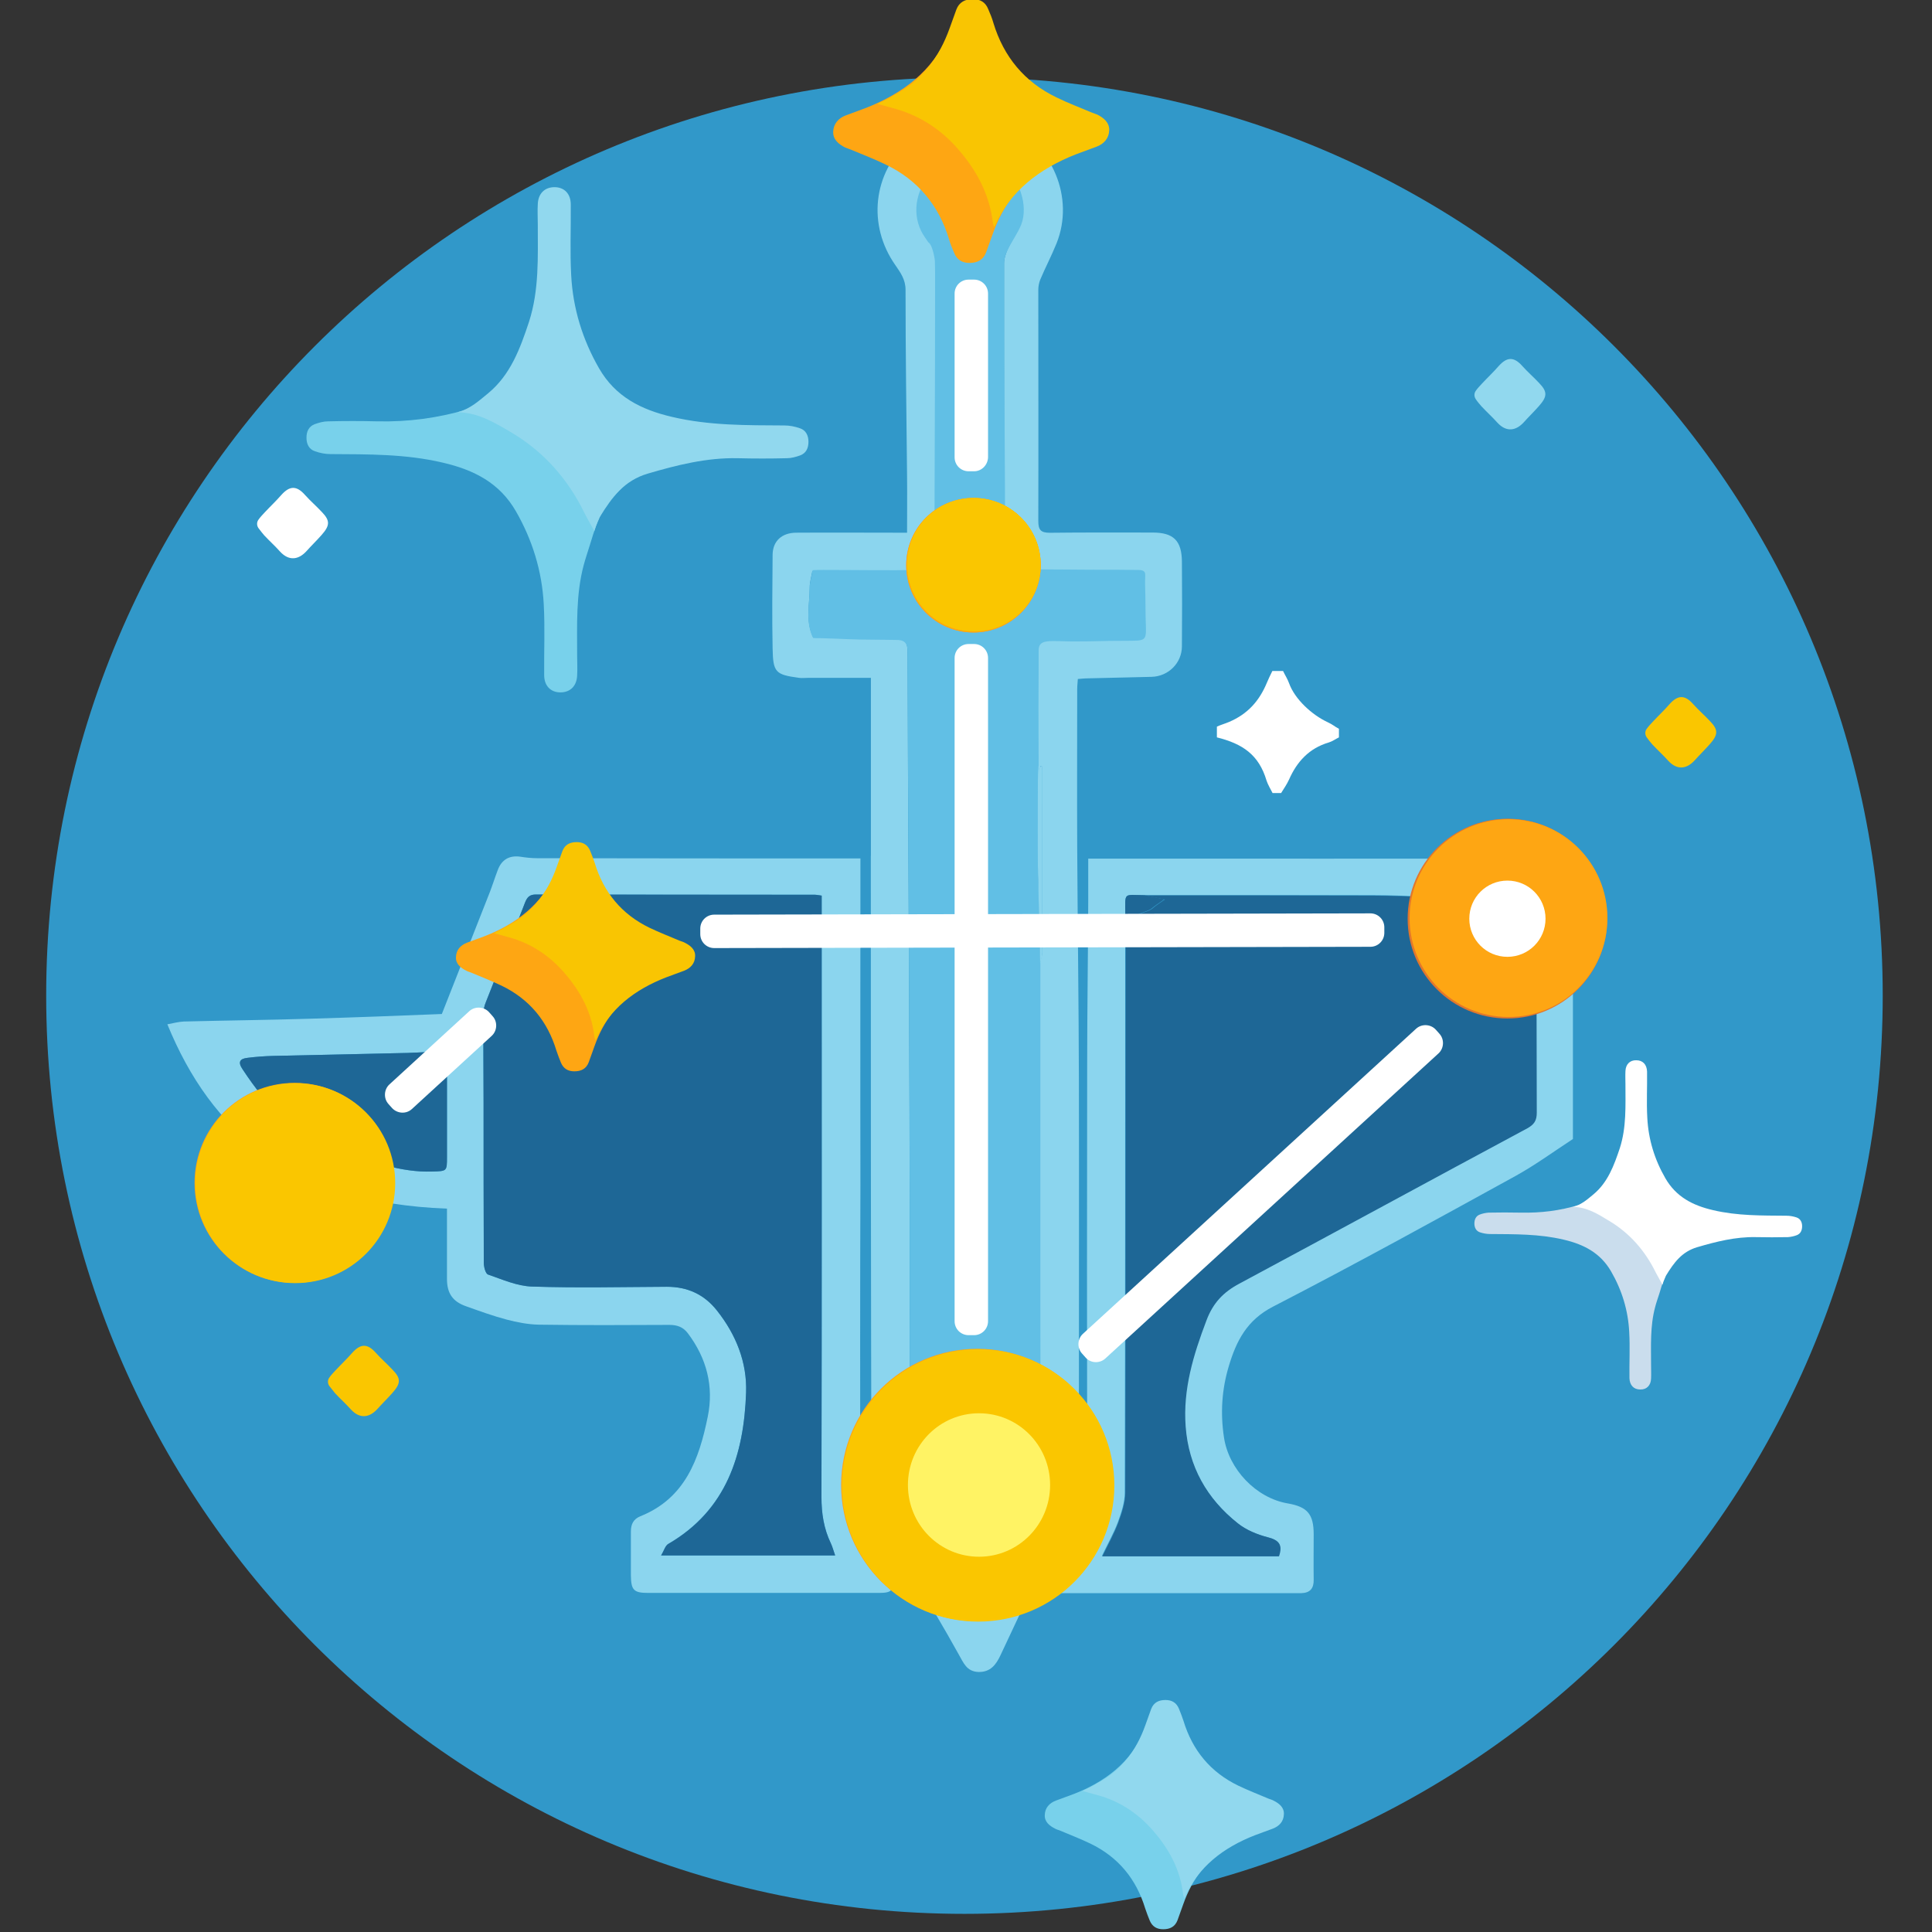 <svg version="1.2" baseProfile="tiny-ps" xmlns="http://www.w3.org/2000/svg" viewBox="0 0 512 512" width="512" height="512">
	<rect x="0" y="0" width="512" height="512" fill="#333333" stroke="none"/>
	<title>2_iridan (2)-svg</title>
	<style>
		tspan { white-space:pre }
		.s0 { fill: #3198c9 } 
		.s1 { fill: #8bd5ee } 
		.s2 { fill: #61bfe5 } 
		.s3 { fill: #1e6796 } 
		.s4 { fill: #b0c7d5 } 
		.s5 { fill: #78d1eb } 
		.s6 { fill: #91d8ee } 
		.s7 { fill: #cadded } 
		.s8 { fill: #ffffff } 
		.s9 { fill: #fac600 } 
		.s10 { fill: #fea613 } 
		.s11 { fill: #fff364 } 
		.s12 { fill: #e2772c } 
		.s13 { fill: #f9c502 } 
	</style>
	<g id="Layer_6_xA0_Изображение_1_">
		<path id="Layer" class="s0" d="m255.59 507.19c-134.57 0-243.35-108.78-243.35-243.35c0-134.57 108.78-243.35 243.35-243.35c134.57 0 243.35 108.78 243.35 243.35c0 134.57-108.78 243.35-243.35 243.35z" />
	</g>
	<g id="Group_2_copy_xA0_Изображение_1_">
		<path id="Layer" fill-rule="evenodd" class="s1" d="m230.8 226.79c0-15.55 0-31.15 0-47.15c-6.01 0-11.4 0-16.74 0c-0.74 0-1.53 0.11-2.27 0c-6.3-0.85-6.92-1.42-7.04-7.83c-0.17-8.28-0.06-16.57 0-24.85c0.06-3.57 2.44-5.79 6.3-5.79c8.68-0.06 17.36 0 26.1 0c0.91 0 1.87 0 3.23 0c0-5.16 0.06-10.1 0-15.09c-0.17-16.4-0.4-32.85-0.4-49.25c0-2.78-1.36-4.6-2.67-6.52c-7.49-10.61-6.01-24.45 3.63-33.08c3.23-2.89 6.98-4.82 11.29-5.62c0.85-0.17 1.87-0.23 2.67-0.62c1.3 0 2.55-0.11 3.91-0.11c2.72 0.91 5.39 1.25 8.06 2.33c12.03 4.94 17.99 19.23 13.11 31.32c-1.3 3.23-2.95 6.35-4.31 9.59c-0.34 0.85-0.51 1.82-0.51 2.67c0 20.43 0.06 40.85 0 61.28c0 2.33 0.62 3.12 3.06 3.12c9.08-0.11 18.16-0.06 27.23-0.06c5.56 0 7.72 2.16 7.77 7.72c0.06 7.49 0.06 14.92 0 22.41c0 4.43-3.57 8-8.06 8.11c-5.62 0.17-11.29 0.23-16.91 0.4c-0.85 0-1.65 0.11-2.61 0.17c-0.06 0.96-0.17 1.82-0.17 2.67c0 13.9-0.06 27.8 0 41.7c0.11 20.77 0.4 41.53 0.45 62.3c0.06 28.77 0 57.53 0 86.3c0 5.67-0.23 11.35 0.06 16.96c0.23 4.65-2.04 8.4-3.8 12.31c-5.56 12.2-11.35 24.28-17.02 36.43c-1.19 2.55-2.67 4.54-5.84 4.48c-3.18-0.11-3.97-2.44-5.28-4.71c-3.91-7.09-8.11-14.01-12.2-20.99c-3.69-6.35-7.32-12.77-10.95-19.18c0-0.85 0.06-1.7 0.06-2.55c-0.17-56.34-0.17-112.57-0.17-168.85zm44.82 28.37c0.17-0.91 0.57-1.76 0.57-2.67c0.06-16.11 0-32.28 0-48.4c0-0.4-0.06-0.74-0.11-1.13c-0.11 0-0.23 0-0.34 0.06c-0.06 0.34-0.17 0.96-0.17 1.3c-0.17-0.34-0.51-0.68-0.51-1.02c-0.06-10.33 0-20.77 0.06-31.09c0-1.99 1.02-2.84 3.29-2.84c7.38 0.17 14.75 0.06 22.13 0.06c1.48 0 2.84 0.17 2.84-1.93c0-4.71-0.06-9.65-0.06-14.35c0-1.59-0.57-1.99-2.27-1.87c-1.87 0.17-3.69-0.06-5.56-0.06c-8.74 0.06-17.53-0.06-26.27 0.06c-2.55 0.06-3.18-0.91-3.18-3.29c0.06-26.1 0.06-52.2 0.06-78.24c0-1.19 0.4-2.38 0.85-3.46c1.08-2.38 2.55-4.54 3.52-6.98c2.04-5.16-0.62-12.31-5.39-15.15c-6.64-3.97-14.3-3.12-18.44 2.04c-4.54 5.62-4.77 11.63-0.68 17.65c0.28 0.45 1.3 0.4 1.93 0.62c0 30.81 0 61.68 0 92.48c-0.17-0.79-0.62-1.59-0.51-2.38c0.4-2.78-0.85-3.46-3.46-3.4c-8.57 0.17-17.14 0.06-25.7 0.06c-1.02 0-1.99 0.11-2.95 0.17c-0.28 1.59-0.68 2.89-0.68 4.2c0 4.43-1.19 8.96 0.91 13.28c5.22 0.17 10.44 0.34 15.66 0.45c0.23 0 0.51-0.68 0.79-1.02c1.76 0.4 3.52 1.08 5.28 1.02c2.44 0 3.29 0.74 3.29 3.23c0.11 40.68 0.4 81.42 0.51 122.1c0.11 32.06 0 64.06 0.06 96.12c0 1.19 0.06 2.5 0.62 3.52c4.65 8.62 9.36 17.19 14.13 25.76c1.08 1.93 2.33 3.69 3.69 5.79c4.65-9.25 8.96-18.16 13.56-26.95c1.87-3.63 2.61-7.38 2.61-11.4c-0.06-44.03-0.06-88.17-0.06-132.32z" />
		<path id="Layer" fill-rule="evenodd" class="s1" d="m227.96 396.04c1.19 4.14 2.21 8.34 3.63 12.37c1.13 3.29 2.95 6.35 4.26 9.59c1.3 3.29 0.62 4.14-2.78 4.14c-20.43 0-40.85 0-61.28 0c-3.86 0-4.54-0.74-4.6-4.65c0-3.86 0-7.77 0-11.63c0-1.93 0.68-3.29 2.5-4.03c11.92-4.77 15.6-15.21 17.87-26.38c1.65-8.06-0.28-15.49-5.28-22.13c-1.25-1.65-2.84-2.21-4.88-2.21c-11.52 0.06-23.09 0.11-34.61-0.06c-2.84-0.06-5.79-0.62-8.57-1.36c-3.63-0.96-7.21-2.27-10.72-3.52c-3.57-1.25-5.05-3.46-5.05-7.26c0-5.28 0-10.61 0-15.89c0-0.91 0-1.82 0-2.72c-41.31-1.53-62.47-20.43-74.1-48.85c1.53-0.28 2.95-0.68 4.37-0.74c11.12-0.28 22.3-0.4 33.42-0.74c11.8-0.34 23.55-0.79 34.95-1.25c4.31-10.89 8.51-21.56 12.71-32.28c0.74-1.93 1.36-3.91 2.1-5.84c1.02-2.78 3.06-3.97 5.96-3.57c1.48 0.23 3.01 0.4 4.48 0.4c28.54 0.06 57.08 0.06 85.68 0.06c0 28.88-0.06 57.82 0 86.7c-0.11 27.35-0.06 54.58-0.06 81.87zm-10.21-158.7c-0.85-0.11-1.3-0.23-1.76-0.23c-24.68 0-49.31 0-73.99-0.06c-1.59 0-2.27 0.62-2.84 2.1c-3.4 8.79-6.98 17.59-10.38 26.38c-0.4 1.02-0.62 2.21-0.68 3.29c-0.06 7.83 0 15.72 0.06 23.55c0 14.07 0 28.2 0.06 42.27c0 1.08 0.45 2.89 1.13 3.12c3.8 1.3 7.72 3.06 11.63 3.18c11.92 0.4 23.83 0.11 35.75 0.06c5.45 0 9.87 1.99 13.28 6.3c5.05 6.41 8 13.73 7.72 21.73c-0.57 16.4-5.16 31.09-20.6 40.11c-0.79 0.45-1.13 1.76-1.93 3.06c15.83 0 30.81 0 46.13 0c-0.45-1.25-0.74-2.27-1.13-3.18c-1.87-3.91-2.5-7.94-2.5-12.31c0.11-51.75 0.06-103.43 0.06-155.18c0-1.3 0-2.61 0-4.2zm-99.29 41.19c-3.74 0.17-7.09 0.4-10.44 0.51c-11.92 0.28-23.77 0.51-35.69 0.79c-2.27 0.06-4.54 0.23-6.75 0.51c-1.99 0.23-2.61 1.08-1.3 3.01c6.58 9.99 14.35 18.38 26.33 22.01c7.89 2.38 15.49 5.39 23.94 5.11c3.91-0.11 3.91-0.06 3.91-3.86c0-8.23 0-16.45 0-24.62c0-1.02 0-2.04 0-3.46z" />
		<path id="Layer" fill-rule="evenodd" class="s1" d="m416.84 232.63c0 23.09 0 46.13 0 69.22c-5.05 3.29-9.93 6.87-15.15 9.76c-21.33 11.74-42.67 23.49-64.34 34.67c-6.92 3.57-9.7 9.08-11.69 15.72c-1.87 6.18-2.27 12.48-1.3 18.89c1.25 8.45 8.51 16.11 16.91 17.53c5.22 0.91 6.87 2.84 6.87 8.23c0 3.97-0.06 7.94 0 11.92c0.06 2.33-0.91 3.57-3.29 3.63c-22.13 0-44.26 0-66.33 0c-0.23 0-0.51-0.17-1.02-0.34c2.78-6.75 5.39-13.5 8.34-20.14c1.65-3.63 2.27-7.32 2.27-11.23c-0.06-36.09-0.06-72.23 0-108.31c0-14.47 0.23-28.94 0.28-43.41c0-3.74 0-7.43 0-11.23c1.99 0 3.91 0 5.9 0c38.07 0 76.2 0.06 114.27-0.06c4.2-0.11 6.87 1.3 8.28 5.16zm-113.48 4.6c-5.79-0.06-5.16-0.91-5.11 5.11c0 0.4 0.06 0.74 0.11 1.13c-0.06 1.53-0.17 3.01-0.17 4.54c0 49.19 0 98.33-0.11 147.52c0 2.61-0.91 5.33-1.82 7.83c-1.13 3.01-2.78 5.9-4.26 9.02c16 0 31.43 0 46.81 0c1.08-3.12-0.06-4.31-3.01-5.05c-2.78-0.68-5.67-1.87-7.89-3.69c-8.23-6.52-13.05-15.04-13.84-25.65c-0.74-9.87 2.04-18.95 5.5-28.09c1.76-4.71 4.54-7.49 8.68-9.76c25.48-13.67 50.89-27.52 76.37-41.19c1.82-0.96 2.5-2.04 2.5-4.14c-0.11-18.27-0.06-36.48-0.06-54.75c0-0.91-0.11-1.82-0.17-2.89c-4.6 0-8.91 0-13.28 0c-2.5 0-5.05-0.11-7.55-0.06c-2.44 0.06-4.94 0.34-7.38 0.51c-5.05-0.17-10.16-0.4-15.21-0.4c-19.97 0-40.06 0-60.14 0z" />
		<path id="Layer" class="s2" d="m215.48 169.09c-2.1-4.31-0.91-8.85-0.91-13.28c0-1.3 0.51-3.12 0.79-4.71c0.91-0.06 1.87-0.06 2.89-0.06c8.57 0 17.19 0.17 25.7 0c2.67-0.06 3.74 0.96 3.35 3.74c-0.11 0.74 0.34 1.59 0.51 2.38c1.87 1.59 3.06 1.42 3.69-0.68c0.28-0.96-3.86-1.7-3.86-2.72c0-28.31 0.17-49.48 0.17-77.79c0-0.68 0-3.06 0-3.74c-0.06-1.99 0-1.93-0.06-3.06c-0.06-1.02-0.74-4.37-1.65-4.88c-0.11-0.06-0.91-1.3-0.96-1.36c-3.23-4.54-3.29-11.12 1.25-16.74c4.2-5.16 12.26-6.18 18.89-2.21c4.77 2.84 7.38 10.5 5.33 15.6c-0.96 2.38-2.61 4.54-3.69 6.87c-0.51 1.08-0.85 2.33-0.85 3.46c-0.06 26.1 0.34 52.2 0.28 78.3c0 2.38 0.57 2.78 3.12 2.72c8.74-0.11 17.53 0.11 26.27 0.06c1.87 0 4.14 0.06 6.01 0.06c2.44 0.06 1.59 1.3 1.7 3.91c0.17 4.2 0.06 7.15 0.23 11.29c0.11 3.69-0.45 3.52-5.05 3.57c-7.89 0-6.87 0.17-14.47 0.17c-6.07-0.06-8.91-0.74-8.91 2.38c-0.06 10.33-0.06 20.6 0 30.92c0 0.28 0.23 0.57 0.4 0.85c0.06 0.17 0.06 0.45 0.11 0.62c-0.17 0.74-0.57 1.42-0.57 2.16c-0.06 7.49-0.06 15.04 0 22.53c0 0.68 0.06 1.08 0 2.16c0 0.79 0 0.96 0 1.48c0.17 7.43 0.34 14.81 0.51 22.24c0 44.14 0 88.29 0 132.43c0 3.97-0.74 7.77-2.61 11.4c-4.6 8.79-8.91 17.7-13.56 26.95c-1.36-2.1-2.67-3.86-3.69-5.79c-4.77-8.57-9.48-17.14-14.13-25.76c-0.51-1.02-0.62-2.33-0.62-3.52c-0.06-32.06 0.06-64.06-0.06-96.12c-0.11-40.68-0.4-81.42-0.51-122.1c0-2.55-0.85-3.29-3.29-3.23c-1.76 0-2.5-0.06-5.16-0.06c-6.24 0-9.48-0.28-14.35-0.4c-1.48 0-1.48 0-2.27-0.06z" />
		<path id="Layer" class="s1" d="m275.39 204.89c0-0.17-0.06-0.79-0.06-0.96c0.06-0.34 0.4-0.51 0.45-0.91c0.11 0 0.23 0 0.34-0.06c0.06 0.4 0.11 0.74 0.11 1.13c0 16.11 0 32.28 0 48.4c0 0.91-0.34 1.93-0.57 2.84c-0.17-7.43-0.4-14.98-0.51-22.41c0-0.51-0.06-0.74-0.06-1.42c-0.06-8.91 0.28-17.7 0.28-26.61z" />
		<path id="Layer" class="s3" d="m217.75 237.34c0 1.59 0 2.89 0 4.2c0 51.75 0.06 103.43-0.06 155.18c0 4.37 0.62 8.4 2.5 12.31c0.45 0.91 0.68 1.93 1.13 3.18c-15.32 0-30.24 0-46.13 0c0.79-1.25 1.08-2.61 1.93-3.06c15.43-8.96 20.03-23.66 20.6-40.11c0.28-8-2.67-15.38-7.72-21.73c-3.4-4.31-7.83-6.3-13.28-6.3c-11.92 0.06-23.83 0.34-35.75-0.06c-3.91-0.11-7.83-1.87-11.63-3.18c-0.68-0.23-1.13-2.04-1.13-3.12c-0.06-14.07-0.06-28.2-0.06-42.27c0-7.83-0.06-15.72-0.06-23.55c0-1.08 0.23-2.27 0.68-3.29c3.46-8.79 6.98-17.53 10.38-26.38c0.57-1.42 1.25-2.1 2.84-2.1c24.68 0.06 49.31 0 73.99 0.06c0.4 0 0.85 0.11 1.76 0.23z" />
		<path id="Layer" class="s3" d="m118.45 278.53c0 1.42 0 2.44 0 3.46c0 8.23 0 16.45 0 24.62c0 3.8 0 3.74-3.91 3.86c-8.4 0.28-16.06-2.72-23.94-5.11c-12.03-3.63-19.75-12.03-26.33-22.01c-1.3-1.93-0.68-2.78 1.3-3.01c2.27-0.28 4.48-0.45 6.75-0.51c11.92-0.28 23.77-0.51 35.69-0.79c3.35-0.11 6.75-0.34 10.44-0.51z" />
		<path id="Layer" class="s3" d="m393.75 237.23c4.31 0 8.68 0 13.28 0c0.06 1.08 0.17 1.99 0.17 2.89c0 18.27 0 36.48 0.06 54.75c0 2.1-0.68 3.12-2.5 4.14c-25.48 13.67-50.89 27.52-76.37 41.19c-4.14 2.21-6.92 5.05-8.68 9.76c-3.46 9.13-6.24 18.21-5.5 28.09c0.79 10.61 5.62 19.12 13.84 25.65c2.21 1.76 5.11 2.95 7.89 3.69c2.95 0.74 4.09 1.93 3.01 5.05c-15.38 0-30.87 0-46.81 0c1.53-3.12 3.12-5.96 4.26-9.02c0.91-2.5 1.82-5.22 1.82-7.83c0.11-49.19 0.06-98.33 0.11-147.52c0-1.53 0.11-3.01 0.17-4.54c0.51 0.28 1.02 0.51 1.53 0.79c0.91-2.67 3.91-2.21 5.62-3.74c0.74-0.68 1.65-1.19 3.06-2.21c-2.21-0.45-3.69-0.74-5.16-1.08c20.09 0 40.17 0 60.26 0.06c5.05 0 10.16 0.28 15.21 0.4c4.77-0.17 9.76-0.34 14.75-0.51z" />
		<path id="Layer" class="s3" d="m303.37 237.23c1.48 0.28 2.95 0.62 5.16 1.08c-1.36 1.02-2.27 1.53-3.06 2.21c-1.7 1.53-4.71 1.08-5.62 3.74c-0.51-0.28-1.02-0.51-1.53-0.79c-0.06-0.4-0.11-0.74-0.11-1.13c0-6.01-0.62-5.16 5.16-5.11z" />
		<path id="Layer" class="s4" d="m393.75 237.23c-4.99 0.17-9.93 0.34-14.92 0.45c2.44-0.17 4.94-0.45 7.38-0.51c2.5-0.06 4.99 0.06 7.55 0.06z" />
		<path id="Layer" class="s1" d="m275.28 202.67c0.91 8.74 0.28 19.86 0.28 28.77c-0.17-0.68-0.51-1.36-0.51-2.1c-0.06-7.49 0-14.87 0-22.36c0-0.74 0.06-3.63 0.23-4.31z" />
	</g>
	<g id="Слой_5">
		<path id="Layer" class="s5" d="m174.06 123.86c-2.72 1.65-7.15 3.12-9.31 5.39c-4.99 5.16-6.01 7.15-8.4 15.09c-0.4 1.3-1.36 4.2-1.7 5.56c-2.04 7.77-1.7 15.72-1.7 23.72c0 1.82 0.11 3.57 0 5.39c-0.11 2.78-1.82 4.48-4.43 4.48c-2.55 0-4.31-1.7-4.31-4.6c-0.06-6.24 0.23-12.48-0.11-18.72c-0.45-8.79-3.01-17.08-7.38-24.68c-4.31-7.49-11.06-10.95-19.35-12.88c-9.87-2.33-19.8-2.21-29.79-2.27c-1.36 0-2.78-0.28-4.09-0.74c-1.59-0.51-2.27-1.93-2.27-3.57c0-1.65 0.57-3.01 2.21-3.63c1.13-0.4 2.33-0.74 3.52-0.74c4.37-0.11 8.68-0.11 13.05 0c8.23 0.17 15.89-0.85 23.66-3.12c7.21-3.69 10.44-7.49 13.73-12.88c0.45-0.68 1.02-1.3 1.48-1.99c0.62 1.13 1.19 2.33 1.82 3.46c4.37 8.91 10.67 16.06 19.18 21.16c4.31 2.72 8.74 5.5 14.18 5.56z" />
		<path id="Layer" class="s6" d="m121.35 109.23c3.4-0.96 5.62-3.06 8.06-5.05c5.9-4.88 8.45-11.86 10.78-18.89c2.72-8.45 2.33-17.14 2.33-25.82c0-1.82-0.11-3.57 0-5.39c0.11-2.78 1.82-4.48 4.43-4.48c2.55 0 4.31 1.7 4.31 4.6c0.06 6.24-0.23 12.48 0.11 18.72c0.45 8.79 3.01 17.08 7.38 24.68c4.31 7.49 11.06 10.95 19.35 12.88c9.87 2.33 19.8 2.21 29.79 2.27c1.36 0 2.78 0.28 4.09 0.74c1.59 0.51 2.27 1.93 2.27 3.57c0 1.65-0.57 3.01-2.21 3.63c-1.13 0.4-2.33 0.74-3.52 0.74c-4.37 0.11-8.68 0.11-13.05 0c-8.23-0.17-16.11 1.82-23.83 4.09c-6.18 1.82-9.42 6.18-12.71 11.52c-1.02 2.33-1.13 2.72-1.42 3.69c-0.62-1.13-2.1-3.69-2.67-4.88c-4.37-8.91-10.67-16.06-19.18-21.16c-4.43-2.61-8.85-5.33-14.3-5.45z" />
		<path id="Layer" class="s7" d="m451.28 329.37c-1.76 1.08-4.65 2.04-6.07 3.52c-3.23 3.35-3.91 4.65-5.45 9.87c-0.28 0.85-0.91 2.72-1.13 3.63c-1.36 5.05-1.08 10.27-1.08 15.43c0 1.19 0.06 2.33 0 3.52c-0.06 1.82-1.19 2.95-2.89 2.89c-1.7 0-2.78-1.13-2.84-3.01c-0.06-4.09 0.17-8.11-0.06-12.2c-0.28-5.73-1.93-11.12-4.82-16.11c-2.84-4.88-7.21-7.15-12.6-8.4c-6.47-1.53-12.94-1.42-19.46-1.48c-0.91 0-1.82-0.17-2.67-0.45c-1.02-0.34-1.48-1.25-1.48-2.33c0-1.08 0.4-1.99 1.42-2.38c0.74-0.28 1.53-0.45 2.33-0.51c2.84-0.06 5.67-0.06 8.51 0c5.39 0.11 10.38-0.51 15.43-2.04c4.71-2.38 6.81-4.88 8.96-8.4c0.28-0.45 0.62-0.85 0.96-1.3c0.4 0.74 0.79 1.53 1.19 2.27c2.84 5.79 6.92 10.5 12.48 13.79c2.84 1.82 5.73 3.63 9.25 3.69z" />
		<path id="Layer" class="s8" d="m416.96 319.84c2.21-0.62 3.69-1.99 5.28-3.29c3.86-3.18 5.5-7.72 7.04-12.31c1.76-5.5 1.48-11.18 1.48-16.85c0-1.19-0.06-2.33 0-3.52c0.06-1.82 1.19-2.95 2.89-2.89c1.7 0 2.78 1.13 2.84 3.01c0.06 4.09-0.17 8.11 0.06 12.2c0.28 5.73 1.93 11.12 4.82 16.11c2.84 4.88 7.21 7.15 12.6 8.4c6.47 1.53 12.94 1.42 19.46 1.48c0.91 0 1.82 0.17 2.67 0.45c1.02 0.34 1.48 1.25 1.48 2.33c0 1.08-0.4 1.99-1.42 2.38c-0.74 0.28-1.53 0.45-2.33 0.51c-2.84 0.06-5.67 0.06-8.51 0c-5.39-0.11-10.5 1.19-15.55 2.67c-4.03 1.19-6.13 4.03-8.28 7.55c-0.68 1.53-0.74 1.76-0.91 2.38c-0.4-0.74-1.36-2.38-1.76-3.18c-2.84-5.79-6.92-10.5-12.48-13.79c-2.95-1.82-5.84-3.57-9.36-3.63z" />
		<path id="Layer" class="s8" d="m337.18 177.82c0.96 0 1.87 0 2.84 0c0.51 1.08 1.19 2.1 1.59 3.23c1.53 4.26 6.07 8.4 10.21 10.33c1.65 0.79 1.36 0.85 3.01 1.76c0 0.74 0 1.53 0 2.27c-0.91 0.45-1.76 1.08-2.72 1.36c-5.16 1.53-8.4 5.05-10.5 9.82c-0.57 1.25-1.36 2.38-2.1 3.57c-0.74 0-1.53 0-2.27 0c-0.4-0.74-1.36-2.5-1.59-3.29c-2.04-6.87-6.35-9.76-13.16-11.46c0-0.96 0-1.87 0-2.84c0.91-0.45 2.16-0.79 3.23-1.25c4.94-2.1 8-5.56 9.99-10.33c0.51-1.25 0.85-1.87 1.48-3.18z" />
		<path id="Layer" class="s8" d="m68.47 139.92c-0.45-0.68-0.45-1.53 0-2.16c0.45-0.68 1.13-1.36 1.7-1.99c1.59-1.7 2.95-2.95 4.43-4.65c2.21-2.44 4.03-2.44 6.24 0.06c1.42 1.59 3.01 2.95 4.43 4.48c2.27 2.33 2.16 3.63-0.06 6.13c-1.3 1.48-2.72 2.84-4.03 4.31c-1.93 2.1-4.48 2.78-6.98 0.06c-1.48-1.65-2.67-2.67-4.2-4.31c-0.34-0.4-1.13-1.36-1.53-1.93z" />
		<path id="Layer" class="s6" d="m391.08 105.76c-0.45-0.68-0.45-1.53 0-2.16c0.45-0.68 1.13-1.36 1.7-1.99c1.59-1.7 2.95-2.95 4.43-4.65c2.21-2.44 4.03-2.44 6.24 0.06c1.42 1.59 3.01 2.95 4.43 4.48c2.27 2.33 2.16 3.63-0.06 6.13c-1.3 1.48-2.72 2.84-4.03 4.31c-1.93 2.1-4.48 2.78-6.98 0.06c-1.48-1.65-2.67-2.67-4.2-4.31c-0.34-0.4-1.19-1.36-1.53-1.93z" />
		<path id="Layer" class="s9" d="m436.36 195.36c-0.45-0.68-0.45-1.53 0-2.16c0.45-0.68 1.13-1.36 1.7-1.99c1.59-1.7 2.95-2.95 4.43-4.65c2.21-2.44 4.03-2.44 6.24 0.06c1.42 1.59 3.01 2.95 4.43 4.48c2.27 2.33 2.16 3.63-0.06 6.13c-1.3 1.48-2.72 2.84-4.03 4.31c-1.93 2.1-4.48 2.78-6.98 0.06c-1.48-1.65-2.67-2.67-4.2-4.31c-0.4-0.45-1.19-1.42-1.53-1.93z" />
		<path id="Layer" class="s9" d="m87.25 367.27c-0.45-0.68-0.45-1.53 0-2.16c0.45-0.68 1.13-1.36 1.7-1.99c1.59-1.7 2.95-2.95 4.43-4.65c2.21-2.44 4.03-2.44 6.24 0.06c1.42 1.59 3.01 2.95 4.43 4.48c2.27 2.33 2.16 3.63-0.06 6.13c-1.3 1.48-2.72 2.84-4.03 4.31c-1.93 2.1-4.48 2.78-6.98 0.06c-1.48-1.65-2.67-2.67-4.2-4.31c-0.34-0.45-1.13-1.42-1.53-1.93z" />
		<path id="Layer" class="s10" d="m78.06 339.98c-14.65 0-26.5-11.84-26.5-26.5c0-14.65 11.84-26.5 26.5-26.5c14.65 0 26.5 11.84 26.5 26.5c0 14.65-11.84 26.5-26.5 26.5z" />
		<g id="Layer">
			<path id="Layer" class="s9" d="m78.23 340.04c-14.65 0-26.5-11.84-26.5-26.5c0-14.65 11.84-26.5 26.5-26.5c14.65 0 26.5 11.84 26.5 26.5c0 14.65-11.84 26.5-26.5 26.5z" />
		</g>
		<path id="Layer" class="s10" d="m257.98 167.61c-9.85 0-17.82-7.96-17.82-17.82c0-9.85 7.96-17.82 17.82-17.82c9.85 0 17.82 7.96 17.82 17.82c0 9.85-7.96 17.82-17.82 17.82z" />
		<g id="Layer">
			<path id="Layer" class="s10" d="m257.98 167.61c-9.85 0-17.82-7.96-17.82-17.82c0-9.85 7.96-17.82 17.82-17.82c9.85 0 17.82 7.96 17.82 17.82c0 9.85-7.96 17.82-17.82 17.82z" />
			<path id="Layer" class="s9" d="m258.03 167.27c-9.76 0-17.65-7.89-17.65-17.65c0-9.76 7.89-17.65 17.65-17.65c9.76 0 17.65 7.89 17.65 17.65c0 9.76-7.89 17.65-17.65 17.65z" />
			<path id="Layer" class="s9" d="m258.15 167.33c-9.76 0-17.65-7.89-17.65-17.65c0-9.76 7.89-17.65 17.65-17.65c9.76 0 17.65 7.89 17.65 17.65c0 9.76-7.89 17.65-17.65 17.65z" />
		</g>
		<path id="Layer" class="s10" d="m259 429.63c-19.96 0-36.09-16.13-36.09-36.09c0-19.96 16.13-36.09 36.09-36.09c19.96 0 36.09 16.13 36.09 36.09c0 19.96-16.13 36.09-36.09 36.09z" />
		<g id="Layer">
			<path id="Layer" class="s9" d="m259.22 429.74c-19.96 0-36.09-16.13-36.09-36.09c0-19.96 16.13-36.09 36.09-36.09c19.96 0 36.09 16.13 36.09 36.09c0 19.96-16.13 36.09-36.09 36.09z" />
		</g>
		<path id="Layer" class="s11" d="m259.45 412.55c-10.42 0-18.84-8.5-18.84-19.01c0-10.51 8.42-19.01 18.84-19.01c10.42 0 18.84 8.5 18.84 19.01c0 10.51-8.42 19.01-18.84 19.01z" />
		<path id="Layer" class="s12" d="m399.48 269.91c-14.62 0-26.44-11.82-26.44-26.44c0-14.62 11.82-26.44 26.44-26.44c14.62 0 26.44 11.82 26.44 26.44c0 14.62-11.82 26.44-26.44 26.44z" />
		<g id="Layer">
			<path id="Layer" class="s12" d="m399.6 269.4c-14.5 0-26.21-11.72-26.21-26.21c0-14.5 11.72-26.21 26.21-26.21c14.5 0 26.21 11.72 26.21 26.21c0 14.5-11.72 26.21-26.21 26.21z" />
			<path id="Layer" class="s10" d="m399.77 269.51c-14.5 0-26.21-11.72-26.21-26.21c0-14.5 11.72-26.21 26.21-26.21c14.5 0 26.21 11.72 26.21 26.21c0 14.5-11.72 26.21-26.21 26.21z" />
		</g>
		<path id="Layer" class="s8" d="m399.48 253.57c-5.59 0-10.1-4.51-10.1-10.1c0-5.59 4.51-10.1 10.1-10.1c5.59 0 10.1 4.51 10.1 10.1c0 5.59-4.51 10.1-10.1 10.1z" />
		<path id="Layer" class="s8" d="m258.15 353.83h-1.48c-2.04 0-3.69-1.65-3.69-3.69v-175.78c0-2.04 1.65-3.69 3.69-3.69h1.48c2.04 0 3.69 1.65 3.69 3.69v175.78c0 2.04-1.65 3.69-3.69 3.69z" />
		<path id="Layer" class="s8" d="m185.58 247.56v-1.48c0-2.04 1.65-3.69 3.69-3.69l173.9-0.34c2.04 0 3.69 1.65 3.69 3.69v1.48c0 2.04-1.65 3.69-3.69 3.69l-173.9 0.34c-2.04 0-3.69-1.65-3.69-3.69z" />
		<path id="Layer" class="s8" d="m258.15 124.89h-1.48c-2.04 0-3.69-1.65-3.69-3.69v-43.41c0-2.04 1.65-3.69 3.69-3.69h1.48c2.04 0 3.69 1.65 3.69 3.69v43.41c-0.06 2.04-1.7 3.69-3.69 3.69z" />
		<path id="Layer" class="s8" d="m287.71 359.78l-0.96-1.08c-1.36-1.48-1.25-3.86 0.23-5.22l88.29-80.85c1.48-1.36 3.86-1.25 5.22 0.23l0.96 1.08c1.36 1.48 1.25 3.86-0.23 5.22l-88.29 80.85c-1.48 1.36-3.86 1.3-5.22-0.23z" />
		<path id="Layer" class="s8" d="m103.93 293.68l-0.96-1.08c-1.36-1.48-1.25-3.86 0.23-5.22l21.16-19.4c1.48-1.36 3.86-1.25 5.22 0.23l0.96 1.08c1.36 1.48 1.25 3.86-0.23 5.22l-21.16 19.4c-1.48 1.36-3.8 1.25-5.22-0.23z" />
		<path id="Layer" class="s10" d="m147.16 231.38c0.34 0.68 0.4 1.3 0.51 1.99c0.91 6.24 3.97 11.52 8 16.11c3.8 4.31 8.57 7.55 14.24 9.13c1.42 0.4 2.89 0.79 4.31 1.19c-1.93 0.85-3.01 1.48-3.91 2.04c-6.41 3.35-10.38 8.68-12.77 15.43c-0.51 1.42-1.02 2.84-1.53 4.26c-0.68 1.76-2.04 2.38-3.8 2.38c-1.65 0-2.89-0.68-3.57-2.33c-0.4-1.02-0.85-2.1-1.19-3.18c-2.38-7.83-7.15-13.62-14.53-17.19c-2.61-1.25-5.39-2.33-8.06-3.46c-0.45-0.17-0.91-0.28-1.3-0.51c-1.48-0.74-2.84-1.82-2.72-3.63c0.06-1.87 1.19-3.12 2.95-3.8c1.59-0.62 3.18-1.13 4.77-1.76c8.11-3.18 15.04-8.34 18.61-16.68z" />
		<path id="Layer" class="s13" d="m157.83 275.7c-0.34-0.68-0.34-1.3-0.45-1.99c-0.91-6.24-3.97-11.52-8-16.11c-3.8-4.31-8.57-7.55-14.24-9.13c-1.42-0.4-2.89-0.79-4.31-1.19c1.93-0.85 3.01-1.48 3.91-2.04c6.41-3.35 10.38-8.68 12.77-15.43c0.51-1.42 1.02-2.84 1.53-4.26c0.68-1.76 2.04-2.38 3.8-2.38c1.65 0 2.89 0.68 3.57 2.33c0.4 1.02 0.85 2.1 1.19 3.18c2.38 7.83 7.15 13.62 14.53 17.19c2.61 1.25 5.39 2.33 8.06 3.46c0.45 0.17 0.91 0.28 1.3 0.51c1.48 0.74 2.84 1.82 2.72 3.63c-0.06 1.87-1.19 3.12-2.95 3.8c-1.59 0.62-3.18 1.13-4.77 1.76c-8.17 3.18-15.15 8.34-18.67 16.68z" />
		<path id="Layer" class="s10" d="m251.22 9.25c0.34 0.74 0.45 1.48 0.57 2.27c1.08 7.15 4.54 13.28 9.19 18.55c4.37 4.99 9.82 8.62 16.34 10.5c1.65 0.45 3.29 0.91 4.94 1.36c-2.21 0.96-3.46 1.7-4.48 2.33c-7.38 3.86-11.92 9.99-14.7 17.76c-0.57 1.65-1.19 3.23-1.76 4.88c-0.74 1.99-2.33 2.78-4.37 2.78c-1.93 0-3.35-0.79-4.09-2.67c-0.51-1.19-1.02-2.38-1.36-3.63c-2.72-8.96-8.23-15.66-16.74-19.75c-3.01-1.48-6.18-2.67-9.25-3.97c-0.51-0.23-1.02-0.34-1.53-0.57c-1.7-0.85-3.23-2.1-3.18-4.14c0.06-2.1 1.36-3.63 3.35-4.37c1.82-0.68 3.69-1.36 5.5-2.04c9.53-3.8 17.53-9.7 21.56-19.29z" />
		<path id="Layer" class="s13" d="m263.48 60.2c-0.34-0.74-0.4-1.48-0.51-2.27c-1.08-7.15-4.54-13.28-9.19-18.55c-4.37-4.99-9.82-8.62-16.34-10.5c-1.65-0.45-3.29-0.91-4.94-1.36c2.21-0.96 3.46-1.7 4.48-2.33c7.38-3.86 11.92-9.99 14.7-17.76c0.57-1.65 1.19-3.23 1.76-4.88c0.74-1.99 2.33-2.78 4.37-2.78c1.93 0 3.35 0.79 4.09 2.67c0.51 1.19 1.02 2.38 1.36 3.63c2.72 8.96 8.23 15.66 16.74 19.75c3.01 1.48 6.18 2.67 9.25 3.97c0.51 0.23 1.02 0.34 1.53 0.57c1.7 0.85 3.23 2.1 3.18 4.14c-0.06 2.1-1.36 3.63-3.35 4.37c-1.82 0.68-3.69 1.36-5.5 2.04c-9.53 3.74-17.53 9.7-21.62 19.29z" />
		<path id="Layer" class="s5" d="m303.2 458.74c0.34 0.68 0.4 1.3 0.51 1.99c0.91 6.24 3.97 11.52 8 16.11c3.8 4.31 8.57 7.55 14.24 9.13c1.42 0.4 2.89 0.79 4.31 1.19c-1.93 0.85-3.01 1.48-3.91 2.04c-6.41 3.35-10.38 8.68-12.77 15.43c-0.51 1.42-1.02 2.84-1.53 4.26c-0.68 1.76-2.04 2.38-3.8 2.38c-1.65 0-2.89-0.68-3.57-2.33c-0.4-1.02-0.85-2.1-1.19-3.18c-2.38-7.83-7.15-13.62-14.53-17.19c-2.61-1.25-5.39-2.33-8.06-3.46c-0.45-0.17-0.91-0.28-1.3-0.51c-1.48-0.74-2.84-1.82-2.72-3.63c0.06-1.87 1.19-3.12 2.95-3.8c1.59-0.62 3.18-1.13 4.77-1.76c8.17-3.18 15.09-8.34 18.61-16.68z" />
		<path id="Layer" class="s6" d="m313.86 503.05c-0.34-0.68-0.34-1.3-0.45-1.99c-0.91-6.24-3.97-11.52-8-16.11c-3.8-4.31-8.57-7.55-14.24-9.13c-1.42-0.4-2.89-0.79-4.31-1.19c1.93-0.85 3.01-1.48 3.91-2.04c6.41-3.35 10.38-8.68 12.77-15.43c0.51-1.42 1.02-2.84 1.53-4.26c0.68-1.76 2.04-2.38 3.8-2.38c1.65 0 2.89 0.68 3.57 2.33c0.4 1.02 0.85 2.1 1.19 3.18c2.38 7.83 7.15 13.62 14.53 17.19c2.61 1.25 5.39 2.33 8.06 3.46c0.45 0.17 0.91 0.28 1.3 0.51c1.48 0.74 2.84 1.82 2.72 3.63c-0.06 1.87-1.19 3.12-2.95 3.8c-1.59 0.62-3.18 1.13-4.77 1.76c-8.17 3.18-15.09 8.34-18.67 16.68z" />
	</g>
</svg>